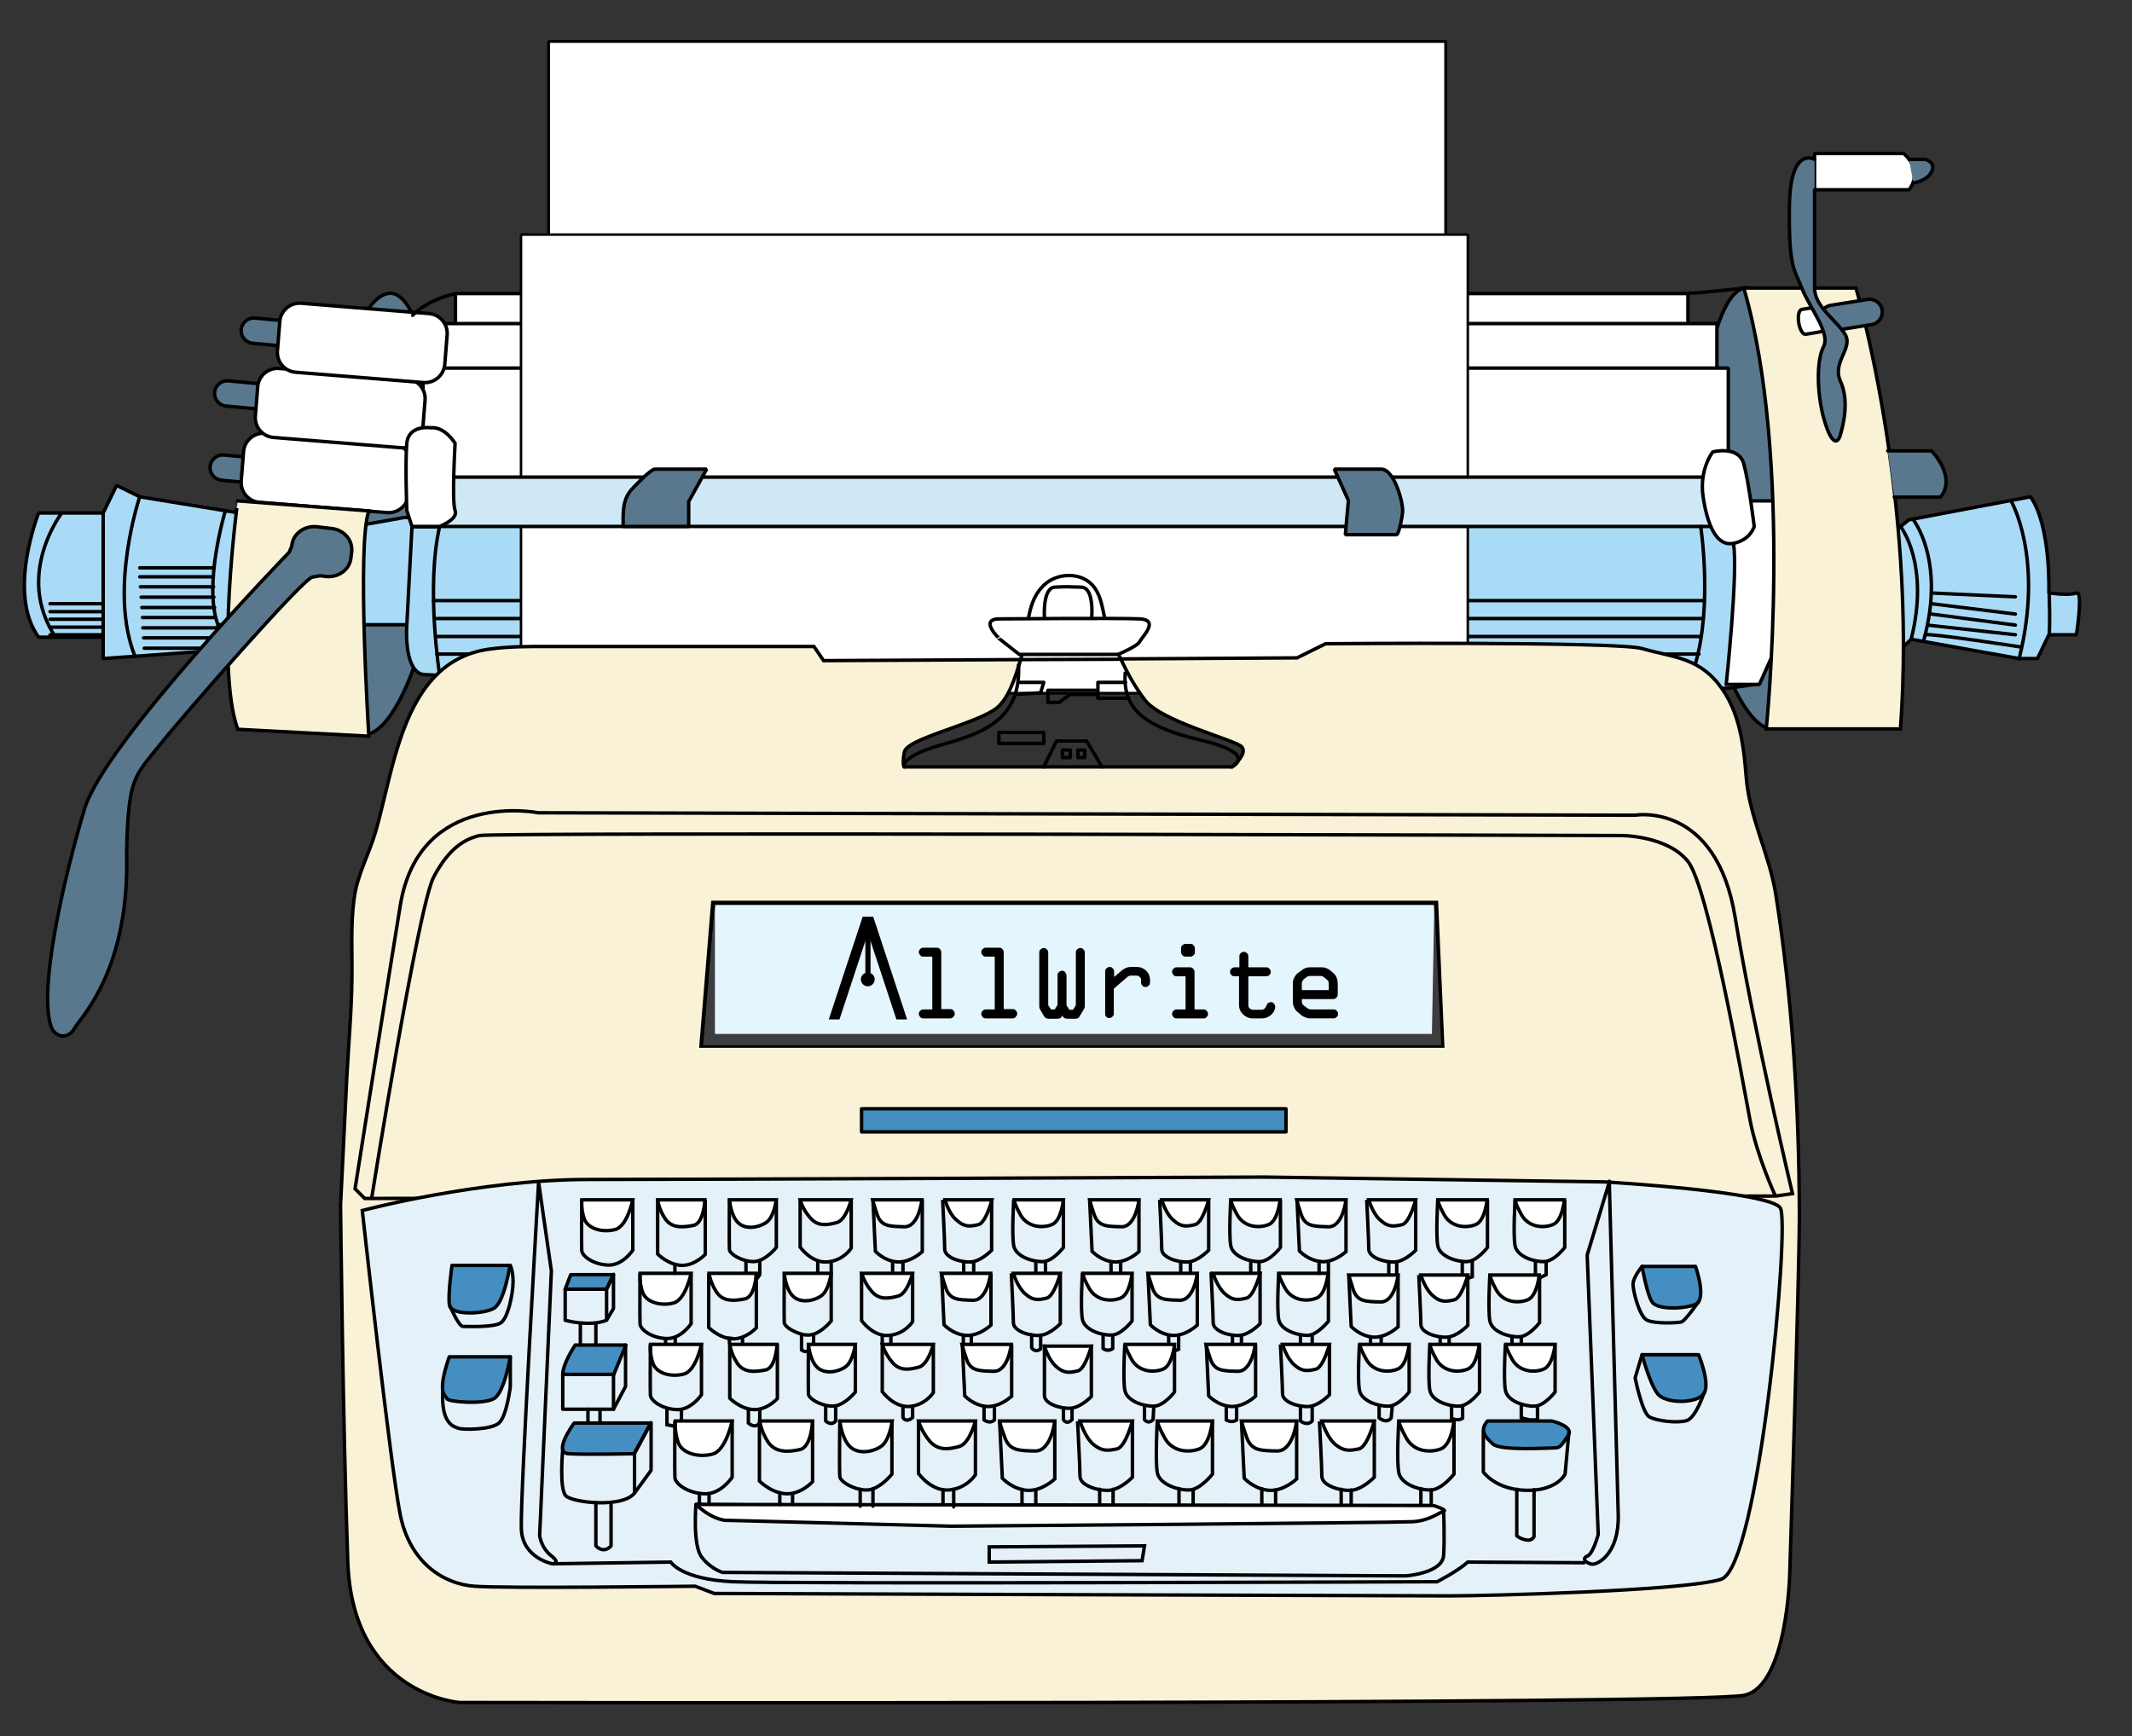 <?xml version="1.0" encoding="utf-8"?>
<!-- Generator: Adobe Illustrator 22.0.1, SVG Export Plug-In . SVG Version: 6.00 Build 0)  -->
<svg version="1.1" xmlns="http://www.w3.org/2000/svg" xmlns:xlink="http://www.w3.org/1999/xlink" x="0px" y="0px"
	 viewBox="0 0 617.9 503.3" style="enable-background:new 0 0 617.9 503.3;" xml:space="preserve">
<rect x="0" y="0" width="617.9" height="503.3" fill="#333333" stroke="none"/>
<style type="text/css">
	.st0{fill:#59788E;stroke:#000000;stroke-miterlimit:10;}
	.st1{fill:#FFFFFF;stroke:#000000;stroke-linecap:round;stroke-linejoin:bevel;stroke-miterlimit:10;}
	.st2{fill:#AADBF6;stroke:#000000;stroke-linecap:round;stroke-linejoin:bevel;stroke-miterlimit:10;}
	.st3{fill:none;stroke:#000000;stroke-linecap:round;stroke-linejoin:bevel;stroke-miterlimit:10;}
	.st4{fill:#FFFFFF;stroke:#000000;stroke-width:0.838;stroke-linecap:round;stroke-linejoin:bevel;stroke-miterlimit:10;}
	.st5{fill:#FFFFFF;stroke:#000000;stroke-width:0.722;stroke-linecap:round;stroke-linejoin:bevel;stroke-miterlimit:10;}
	.st6{fill:#CFE8F6;stroke:#000000;stroke-linecap:round;stroke-linejoin:bevel;stroke-miterlimit:10;}
	.st7{fill:#59788E;stroke:#000000;stroke-linecap:round;stroke-linejoin:bevel;stroke-miterlimit:10;}
	.st8{fill:#F9F2D7;stroke:#000000;stroke-miterlimit:10;}
	.st9{fill:#FFFFFF;stroke:#000000;stroke-miterlimit:10;}
	.st10{fill:none;stroke:#000000;stroke-miterlimit:10;}
	.st11{fill:none;stroke:#000000;stroke-linecap:round;stroke-linejoin:round;stroke-miterlimit:10;}
	.st12{fill:#448EC1;stroke:#000000;stroke-linecap:round;stroke-linejoin:round;stroke-miterlimit:10;}
	.st13{fill:#E4F1F9;stroke:#000000;stroke-miterlimit:10;}
	.st14{fill:#FFFFFF;stroke:#000000;stroke-linecap:round;stroke-linejoin:round;stroke-miterlimit:10;}
	.st15{fill:#E4F5FD;stroke:#000000;stroke-width:1.249;stroke-miterlimit:10;}
	.st16{fill:#3D3D3D;}
</style>
<g id="Layer_5">
	<path class="st0" d="M524.8,144.3c0.7,35.5-2.5,66.9-11.1,67c-8.5,0.2-21-27.6-21.7-63.2c-0.7-35.5,5.7-64.5,14.2-64.7
		C514.8,83.4,524.1,108.8,524.8,144.3z"/>
	<path class="st0" d="M94.6,145.9c-0.7,35.5,2.5,66.9,11.1,67c8.5,0.2,21-27.6,21.7-63.2c0.7-35.5-5.7-64.5-14.2-64.7
		C104.6,85,95.3,110.4,94.6,145.9z"/>
	<rect x="132" y="85.1" class="st1" width="357.2" height="14.3"/>
	<rect x="124.8" y="93.8" class="st1" width="372.8" height="20.2"/>
	<rect x="122.6" y="106.7" class="st1" width="378.3" height="37.3"/>
	<path class="st2" d="M29.9,148.7H11.2c0,0-9.3,23.3,0,36h18.7v6.2l33.3-2.4v-7.4h54.7c0,0-1,12.4,4.2,14.3
		c5.2,1.9,378.8,4.1,378.8,4.1l9-1.3l5.8-12.9l34.9,3.2l3.3-3.2l31.3,5.6h5.3l3.3-6.9h8c0,0,2-13,0-12.1c-2,0.8-8,0-8,0
		s0.7-19.2-5.3-27.9l-35.3,6.7l-3.3,2.7h-34.2l-1.9-4L117.2,150l-15.2,2.7l-32.7-4L40.5,144l-6.7-3.3L29.9,148.7z"/>
	<g>
		<line class="st3" x1="125.6" y1="174.1" x2="493.4" y2="174.1"/>
		<line class="st3" x1="126.6" y1="179.3" x2="493.4" y2="179.3"/>
		<line class="st3" x1="126.6" y1="184.5" x2="492.4" y2="184.5"/>
		<line class="st3" x1="126.6" y1="189.6" x2="492.4" y2="189.6"/>
	</g>
	<path class="st3" d="M17.9,148.7c0,0-13.8,17.9-1.8,36"/>
	<rect x="159" y="12" class="st4" width="260" height="188.9"/>
	<rect x="151" y="68" class="st5" width="274.4" height="132.9"/>
	<line class="st3" x1="29.9" y1="148.7" x2="29.9" y2="184.7"/>
	<path class="st3" d="M40.5,144c0,0-9.1,27-1.4,46.2"/>
	<path class="st3" d="M65.3,148.1c0,0-6.5,21.5-2.1,33.1"/>
	<line class="st3" x1="40.5" y1="164.6" x2="62" y2="164.6"/>
	<line class="st3" x1="40.5" y1="167.2" x2="61.7" y2="167.2"/>
	<line class="st3" x1="40.7" y1="170.1" x2="61.9" y2="170.1"/>
	<line class="st3" x1="40.9" y1="173.1" x2="62" y2="173.1"/>
	<line class="st3" x1="41.1" y1="176.1" x2="62.2" y2="176.1"/>
	<line class="st3" x1="41.3" y1="179" x2="62.4" y2="179"/>
	<line class="st3" x1="41.4" y1="182" x2="62.6" y2="182"/>
	<line class="st3" x1="41.6" y1="184.9" x2="62.8" y2="184.9"/>
	<line class="st3" x1="41.8" y1="187.9" x2="62.9" y2="187.9"/>
	<line class="st3" x1="14.5" y1="175" x2="29.9" y2="175"/>
	<line class="st3" x1="14.5" y1="177.3" x2="29.9" y2="177.3"/>
	<line class="st3" x1="14.5" y1="179.5" x2="29.9" y2="179.5"/>
	<line class="st3" x1="14.5" y1="181.8" x2="29.9" y2="181.8"/>
	<line class="st3" x1="14.5" y1="184" x2="29.9" y2="184"/>
	<path class="st3" d="M550.8,152.6c0,0,8.6,10.8,3.1,32.7"/>
	<path class="st3" d="M554.4,150.5c0,0,9.5,11.7,3.2,34.9"/>
	<path class="st3" d="M582.8,145.1c0,0,9.7,16.5,2.4,45.8"/>
	<path class="st3" d="M593.9,184c0,0,0.3-3.1,0-12.1"/>
	<path class="st3" d="M558,184c1.4-0.5,27.4,3.5,27.4,3.5"/>
	<line class="st3" x1="558.6" y1="181.2" x2="584.1" y2="184"/>
	<line class="st3" x1="559.8" y1="178" x2="584.1" y2="181.2"/>
	<line class="st3" x1="559.8" y1="175" x2="584.1" y2="178"/>
	<line class="st3" x1="559.8" y1="171.9" x2="584.1" y2="173"/>
	<path class="st3" d="M127.4,195.5c0,0-4-25.3,0-42.8h-8l-1.5,28.5"/>
	<polygon class="st6" points="127.4,138.3 127.4,152.6 500.9,152.6 500.3,138.3 	"/>
	<path class="st7" d="M189.8,136c-1.2,0-5.4,4.5-6.3,5.4c-3.2,3.2-2.9,7-2.9,11.2h19v-7.2l5.2-9.4C204.7,136,189.9,136,189.8,136z"
		/>
	<path class="st7" d="M386.7,136l4.1,9.1l-0.9,9.9c0,0,14.7,0,14.8,0c0.8,0,1.8-5.8,1.8-6.5c0.3-2.6-2.4-12.4-6.1-12.5
		C400.3,136,386.7,136,386.7,136z"/>
	<path class="st1" d="M525.9,44.5h25.8c0,0,6,4.5,1.6,10.5h-27.4V44.5z"/>
	<path class="st7" d="M79,136.9c-0.2,2-2,3.5-4,3.3l-10.8-1c-2-0.2-3.5-2-3.3-4l0,0c0.2-2,2-3.5,4-3.3l10.8,1
		C77.7,133.1,79.1,134.9,79,136.9L79,136.9z"/>
	<path class="st7" d="M553.3,46.2h4.7c0,0,3.2,0.8,1.8,3.6c-1.4,2.8-5.3,3.2-5.3,3.2"/>
	<path class="st1" d="M118.4,143.4c-0.3,3.1-3,5.4-6.1,5.2l-37.2-3c-3.1-0.3-5.4-3-5.2-6.1l0.7-8.7c0.3-3.1,3-5.4,6.1-5.2l37.2,3
		c3.1,0.3,5.4,3,5.2,6.1L118.4,143.4z"/>
	<path class="st7" d="M80.3,115.4c-0.2,2-2,3.5-4,3.3l-10.8-1c-2-0.2-3.5-2-3.3-4l0,0c0.2-2,2-3.5,4-3.3l10.8,1
		C79,111.6,80.5,113.4,80.3,115.4L80.3,115.4z"/>
	<path class="st7" d="M88,97.2c-0.2,2-2,3.5-4,3.3l-10.8-1c-2-0.2-3.5-2-3.3-4l0,0c0.2-2,2-3.5,4-3.3l10.8,1
		C86.7,93.4,88.2,95.2,88,97.2L88,97.2z"/>
	<path class="st1" d="M122.5,124.6c-0.3,3.1-3,5.4-6.1,5.2l-37.2-3c-3.1-0.3-5.4-3-5.2-6.1l0.7-8.7c0.3-3.1,3-5.4,6.1-5.2l37.2,3
		c3.1,0.3,5.4,3,5.2,6.1L122.5,124.6z"/>
	<path class="st1" d="M128.9,105.7c-0.3,3.1-3,5.4-6.1,5.2l-37.2-3c-3.1-0.3-5.4-3-5.2-6.1l0.7-8.7c0.3-3.1,3-5.4,6.1-5.2l37.2,3
		c3.1,0.3,5.4,3,5.2,6.1L128.9,105.7z"/>
	<path class="st1" d="M500.3,198.3c0,0,3.5-32.6,2.1-40.7l5-12.4h6.4c0,0,4.6,34.4,1.9,40.3c-2.6,5.8-5.8,12.9-5.8,12.9H500.3"/>
	<path class="st8" d="M525.9,83.5h12c0,0,17.8,60.2,12.9,127.8h-38.9c0,0,8-77.8-6.5-127.8h16.9"/>
	<path class="st8" d="M68.9,211.4l38,2c0,0-3.5-55.8,0-65.3l-38-2.9C68.9,145.1,62.4,193.2,68.9,211.4z"/>
	<path class="st7" d="M547.1,130.7h12.7c0,0,7.4,7.5,2.6,13.4H549"/>
	<path class="st1" d="M124.9,124c0,0-6.5-1-7,4.5c-0.5,5.5,0,19.5,0,19.5l1.5,4.6h8c0,0,5.5-2.1,4.5-4.6c-1-2.5,0-19.5,0-19.5
		S128.9,123.6,124.9,124z"/>
	<path class="st1" d="M496.4,131c0,0-4,5-2.8,13s3.8,14.5,8.8,13.5s6-4.9,6-4.9s-1.5-12.6-3-18.1S496.4,131,496.4,131z"/>
	<path class="st7" d="M96.1,153.2l-4.2-0.5c-3.6-0.4-6.9,1.9-7.3,5.3l-0.1,0.5c-0.2,0.5-0.5,1-0.7,1.6c0,0-53.6,55.2-59.3,74.4
		c-5.8,19.2-14,54.2-9.3,64c1.8,2.5,4.8,2.5,6.5-0.6c1.8-3.1,16-16.9,15-51.1c0.5-21.7,2.3-21.7,9.8-31.1c7.5-9.4,41.3-47.9,44-48.4
		c0.9-0.2,1.7-0.3,2.4-0.4l1.5,0.2c3.6,0.4,6.9-1.9,7.3-5.3l0.2-1.6C102.4,156.7,99.8,153.6,96.1,153.2z"/>
	<path class="st3" d="M492.9,152.6c0,0,3.5,22.8-1.6,40"/>
	<path class="st3" d="M302.7,179c0,0-0.6-8.6,3-8.8c3.6-0.2,3.9-0.1,7.7,0c3.8,0.1,3,8.8,3,8.8"/>
	<path class="st7" d="M545.5,89.9c0.3,2-1.1,3.9-3.1,4.2l-10.7,1.7c-2,0.3-3.9-1.1-4.2-3.1l0,0c-0.3-2,1.1-3.9,3.1-4.2l10.7-1.7
		C543.3,86.5,545.2,87.9,545.5,89.9L545.5,89.9z"/>
	<path class="st9" d="M528.4,92.4c0.3,2-0.1,3.7-0.9,3.8l-4.2,0.7c-0.8,0.1-1.7-1.4-2-3.4l0,0c-0.3-2,0.1-3.7,0.9-3.8l4.2-0.7
		C527.2,88.9,528.1,90.4,528.4,92.4L528.4,92.4z"/>
	<path class="st7" d="M525.9,46.2c0,0-7.1-4.2-7.3,13.8s1.5,18,3.6,23.5s8.4,13,6.3,17s-1.9,13.5,0,20.5s3.9,8.5,4.9,5
		s2.5-10,0-15.5s3.7-9.5,1.4-13.5s-8.9-8-8.9-13.5s0-28.5,0-28.5"/>
	<path class="st3" d="M132,85.1c0,0-7.8,1.5-12.4,6.3"/>
	<path class="st3" d="M505.4,83.5c0,0-12.6,1.5-16.2,1.5"/>
</g>
<g id="Layer_1">
	<path class="st10" d="M467.4,342.7l-6.4,24.4l3.2,81c0,0-1.5,5.7-3.2,6.3c-1.7,0.7-0.3,2,1.3,2.3c1.7,0.3,8-3,7.7-14.3
		C469.7,431.1,467.4,342.7,467.4,342.7"/>
	<line class="st10" x1="163.1" y1="439.3" x2="172.7" y2="439.3"/>
	<line class="st10" x1="177.1" y1="439.3" x2="195.9" y2="439.1"/>
	<line class="st10" x1="162.8" y1="446.4" x2="172.2" y2="446.4"/>
	<line class="st10" x1="177.1" y1="446.4" x2="197.5" y2="446.4"/>
	<line class="st10" x1="421.6" y1="439.1" x2="439" y2="439.1"/>
	<line class="st10" x1="444.6" y1="439.1" x2="462.4" y2="439.1"/>
	<line class="st10" x1="421.4" y1="444.1" x2="438.9" y2="444.1"/>
	<line class="st10" x1="444.6" y1="444.1" x2="462.4" y2="444.1"/>
	<line class="st11" x1="174.9" y1="366.6" x2="174.9" y2="369.1"/>
	<line class="st11" x1="177.1" y1="366.8" x2="177.1" y2="369.1"/>
	<line class="st11" x1="196.3" y1="366.6" x2="196.3" y2="369.1"/>
	<line class="st11" x1="199.2" y1="366.6" x2="199.2" y2="369.1"/>
	<line class="st11" x1="216.9" y1="365.8" x2="216.9" y2="369.1"/>
	<polyline class="st11" points="220.2,365.4 220.2,371.6 219.2,372.7 	"/>
	<path class="st12" d="M221.4,321.4c0.8,0,22.5,0,22.5,0s-1.7,17,0,19.8c1.7,2.7-22.5,0.6-22.5,0.6V321.4z"/>
	<path class="st12" d="M221.4,321.4c0,0,5.5-3.7,8-3.7s20.4,0,20.4,0l-5.9,3.7"/>
	<path class="st12" d="M401.7,321.1c-0.8,0-22.5,0-22.5,0s1.7,17,0,19.8c-1.7,2.7,22.5,0.6,22.5,0.6V321.1z"/>
	<path class="st12" d="M401.7,320.7c0,0-5.5-3.7-8-3.7s-20.4,0-20.4,0l5.9,3.7"/>
	<line class="st12" x1="249.7" y1="317.8" x2="249.7" y2="341.7"/>
	<polyline class="st11" points="249.7,321.4 372.7,321.4 372.7,341.2 	"/>
	<line class="st12" x1="372.7" y1="317" x2="372.7" y2="342.2"/>
	<line class="st12" x1="249.7" y1="328.1" x2="371.7" y2="328.1"/>
	<line class="st12" x1="221.4" y1="328.1" x2="242.2" y2="328.1"/>
	<line class="st12" x1="380.3" y1="328.1" x2="401.1" y2="328.1"/>
	<g>
		<path class="st8" d="M514.6,258.9c-1.8-11.1-7.6-22.1-8.5-33.5c-0.8-10.2-2.1-21-9.5-28.8c-5.9-6.2-13.2-6.4-20.7-8.6
			c-6.9-2.1-91.7-1.4-91.7-1.4l-8.3,4.1l-51.1,0.3c2,4.2,4.3,8.4,7.1,12c4.8,6.2,26.2,11.5,28,13.5s-2.8,5.8-2.8,5.8h-95
			c0,0-0.7-0.5,0-4.3c0.7-3.8,19-7.7,26-12.2c4.2-2.7,6.2-9.7,7.7-14.6h0l-57.1,0.3l-2.8-4.1c0,0-49.7,0-77.9,0
			c-5.2,0-10.5,0-15.7,0.7c-25.4,3.1-27.9,34.1-33.5,53.2c-2,6.7-5.3,12.3-6.2,19.4c-1,7.5-0.5,15.2-0.6,22.7
			c-0.1,9.8-1,19.4-1.5,29.2c-0.6,12.3-1.2,24.6-1.8,36.8c0,0,0.7,64.8,2.1,103.4c1.4,38.6,32.4,40.7,32.4,40.7s360,0.7,372.4-2.1
			c12.4-2.8,13.1-35.2,13.1-35.2s2.8-86.9,2.8-104.1C521.4,321,519.5,289.5,514.6,258.9z"/>
		<path class="st11" d="M324.8,191c-1.2-2.5-2.3-5.1-3.4-7.6c-1.8-4.2-1.5-9.5-4.3-13.2c-3.1-4.2-9.8-4.3-13.7-1.3
			c-0.5,0.4-1,0.8-1.4,1.3c-4.8,5-3.9,13.3-5.8,19.6c-0.1,0.5-0.3,0.9-0.4,1.4l28-0.1L324.8,191z"/>
	</g>
	<path class="st11" d="M262,222.3c0,0-1.3-3,11.2-6.5s22.7-7.6,22-23.1"/>
	<path class="st11" d="M357,222.3c0,0,8.2-3.7-9.2-7.8s-22.3-9.7-21.7-19.4"/>
	<polyline class="st11" points="302.5,222.3 306.2,214.8 314.9,214.8 319.4,222.3 	"/>
	<rect x="289.5" y="212.3" class="st11" width="13" height="3.2"/>
	<polyline class="st11" points="295.2,197.8 302.5,197.8 301.6,200.8 294.2,201.3 	"/>
	<polyline class="st11" points="326.2,197.8 318.2,197.8 318.2,202.4 327.2,202.4 	"/>
	<polyline class="st11" points="317.5,200.1 303.7,200.1 303.7,203.6 307,203.6 310.1,201.3 317.5,201.3 	"/>
	<rect x="307.9" y="217.4" class="st11" width="2.3" height="2.2"/>
	<rect x="312.4" y="217.4" class="st11" width="2" height="2.2"/>
	<rect x="249.7" y="321.4" class="st12" width="123" height="6.7"/>
</g>
<g id="Layer_3">
	<path class="st10" d="M156,235.6c0,0-34.5-6.9-40,26.9c-5.5,33.8-13.1,82.1-13.1,82.1l2.8,2.8l409-0.7l4.8-0.7c0,0-11-46.2-16.6-80
		c-5.5-33.8-29-29.7-29-29.7L156,235.6z"/>
</g>
<g id="Layer_2">
	<path class="st13" d="M105,350.9c0,0,33.8-9,65.5-9s195.9-0.7,195.9-0.7l98.6,1.4c0,0,48.3,2.8,51,7.6
		c2.8,4.8-6.2,104.1-17.2,107.6c-11,3.4-68.3,4.8-78.6,4.8S207,461.9,207,461.9l-5.5-2.1c0,0-55.2,0.7-64.1,0
		c-9-0.7-18.6-6.9-21.4-20.7S105,350.9,105,350.9z"/>
</g>
<g id="Layer_4">
	<path class="st11" d="M209.4,455.8l198,1c0,0,10.7-0.7,11-6s0-12.7,0-12.7l-216.7-2c0,0-1,12,1.7,15.3
		C206,454.8,209.4,455.8,209.4,455.8z"/>
	<path class="st14" d="M201.7,436.1l213.7,0.3c0,0,4.3,1.3,3,1.7c-1.3,0.3-4,2.7-9,3c-5,0.3-133.7,1.3-133.7,1.3l-65-1.7
		C210.7,440.8,206.7,440.8,201.7,436.1z"/>
	<polygon class="st10" points="286.7,448.4 286.7,452.8 331,452.4 331.7,448.1 	"/>
	<path class="st12" d="M166.4,412.5c0,0-6.4,8.6-1.6,8.9s19,0,19,0l4.8-8.9H166.4z"/>
	<path class="st11" d="M163.1,420.1c0,0-1.1,11.5,0.9,13.5s16.5,3.6,19.9-0.8v-11.5l4.8-8.9v13.8l-4.8,6.6"/>
	<path class="st12" d="M166.7,389.9c0,0-3.6,5.3-3.6,8.5h14.8l3.5-8.5H166.7z"/>
	<polyline class="st11" points="177.8,398.4 177.8,408.5 163.1,408.5 163.1,398.4 	"/>
	<polyline class="st11" points="181.3,389.9 181.3,401.9 177.8,408.5 	"/>
	<polygon class="st12" points="165.4,369.5 163.8,373.7 175.8,373.7 177.8,369.5 	"/>
	<path class="st11" d="M163.8,373.7v9c0,0,7,2,12,0v-9l2-4.3v9.9l-2,3.4"/>
	<line class="st11" x1="168.2" y1="383.6" x2="168.2" y2="389.9"/>
	<line class="st11" x1="172.7" y1="383.6" x2="172.7" y2="389.9"/>
	<line class="st11" x1="170.4" y1="408.5" x2="170.4" y2="411.9"/>
	<line class="st11" x1="173.9" y1="408.5" x2="173.9" y2="411.9"/>
	<path class="st11" d="M172.7,435.6v12.5c0,0,2.1,2.5,4.4,0v-12.5"/>
	<path class="st9" d="M195.7,411.9h16.5c0,0-1.8,8.6-5.7,9.6c-3.8,1-8.8,0-10-3.5C195.4,414.4,195.7,411.9,195.7,411.9z"/>
	<path class="st10" d="M212.2,411.9v16.3c0,0-3.4,5.2-8.3,4.8c-4.9-0.3-8.2-3-8.3-4.7c-0.1-1.7,0-16.4,0-16.4"/>
	<path class="st9" d="M220.2,411.9h15.3c0,0-0.3,7.6-3.7,8.3c-3.3,0.7-7,1-9.2-2.2C220.5,414.8,220.2,411.9,220.2,411.9z"/>
	<path class="st10" d="M235.5,411.9v17.6c0,0-3.3,3.7-7.7,3.5c-4.3-0.2-7.7-3.7-7.7-3.7v-17.4"/>
	<path class="st9" d="M243.4,411.9h15.2c0,0-0.8,5.8-3.3,7.4c-2.5,1.7-6.7,2.3-9,0C243.9,416.9,243.4,411.9,243.4,411.9z"/>
	<path class="st10" d="M258.5,411.9v15.4c0,0-3,3.8-6.3,4.5c-3.3,0.7-8.7-2-8.8-3.8c-0.2-1.8,0-16.1,0-16.1"/>
	<path class="st9" d="M266.2,411.9h16.5c0,0-1.7,6.6-4.7,7.4c-3,0.8-6,1.3-8.5-1.5C267,414.9,266.2,411.9,266.2,411.9z"/>
	<path class="st10" d="M282.7,411.9v15.6c0,0-2.5,4-7.7,4.4c-5.2,0.4-8.8-4.8-8.8-4.8v-15.3"/>
	<path class="st9" d="M289.7,411.9h16c0,0-1,8.8-5.7,8.7c-4.7-0.1-7.3-0.1-8.7-3.7S289.7,411.9,289.7,411.9z"/>
	<path class="st10" d="M305.7,411.9v16.8c0,0-3.7,3.6-8,3.3s-7.2-3.5-7.2-3.5l-0.8-16.6"/>
	<path class="st9" d="M313,411.9h15.2c0,0-2,7.6-4.5,8.1c-2.5,0.5-4.3,0.8-6.8-1.3S313,411.9,313,411.9z"/>
	<path class="st10" d="M328.2,411.9v16.3c0,0-3.3,3.5-6.7,3.8c-3.3,0.2-8.5-1.4-8.5-4.1c0-2.7-0.7-15.9-0.7-15.9"/>
	<path class="st9" d="M335.4,411.9h16c0,0-0.7,6.9-3.8,8.1c-3.2,1.2-7.8,0.8-10-3.1C335.4,412.9,335.4,411.9,335.4,411.9z"/>
	<path class="st10" d="M351.4,411.9v15.4c0,0-3.5,4.5-6.7,4.6c-3.2,0.1-8.7-1.6-9.3-5.1s0-14.9,0-14.9"/>
	<path class="st9" d="M359.8,411.9h16c0,0-1,8.8-5.7,8.7c-4.7-0.1-7.3-0.1-8.7-3.7C360.1,413.3,359.8,411.9,359.8,411.9z"/>
	<path class="st10" d="M375.8,411.9v16.8c0,0-3.7,3.6-8,3.3c-4.3-0.3-7.2-3.5-7.2-3.5l-0.8-16.6"/>
	<path class="st9" d="M383.1,411.9h15.2c0,0-2,7.6-4.5,8.1c-2.5,0.5-4.3,0.8-6.8-1.3S383.1,411.9,383.1,411.9z"/>
	<path class="st10" d="M398.3,411.9v16.3c0,0-3.3,3.5-6.7,3.8c-3.3,0.2-8.5-1.4-8.5-4.1c0-2.7-0.7-15.9-0.7-15.9"/>
	<path class="st9" d="M405.4,411.9h16c0,0-0.7,6.9-3.8,8.1c-3.2,1.2-7.8,0.8-10-3.1C405.4,412.9,405.4,411.9,405.4,411.9z"/>
	<path class="st10" d="M421.4,411.9v15.4c0,0-3.5,4.5-6.7,4.6c-3.2,0.1-8.7-1.6-9.3-5.1c-0.7-3.5,0-14.9,0-14.9"/>
	<path class="st9" d="M188.5,389.7h14.8c0,0-1.6,7.7-5.1,8.6s-7.9,0-9-3.2C188.2,392,188.5,389.7,188.5,389.7z"/>
	<path class="st10" d="M203.3,389.7v14.6c0,0-3,4.6-7.4,4.3c-4.4-0.3-7.3-2.7-7.4-4.2c-0.1-1.5,0-14.7,0-14.7"/>
	<path class="st9" d="M211.5,389.7h13.7c0,0-0.3,6.8-3.3,7.4c-3,0.6-6.3,0.9-8.2-1.9C211.8,392.3,211.5,389.7,211.5,389.7z"/>
	<path class="st9" d="M234.3,389.7h13.6c0,0-0.7,5.2-3,6.6c-2.2,1.5-6,2.1-8.1,0C234.7,394.3,234.3,389.7,234.3,389.7z"/>
	<path class="st10" d="M247.9,389.7v13.8c0,0-2.7,3.4-5.7,4c-3,0.6-7.8-1.8-7.9-3.4c-0.1-1.6,0-14.4,0-14.4"/>
	<path class="st9" d="M255.7,389.7h14.8c0,0-1.5,5.9-4.2,6.6c-2.7,0.7-5.4,1.2-7.6-1.3C256.5,392.5,255.7,389.7,255.7,389.7z"/>
	<path class="st9" d="M278.8,389.7h14.3c0,0-0.9,7.9-5.1,7.8c-4.2-0.1-6.6-0.1-7.8-3.3C279.1,391,278.8,389.7,278.8,389.7z"/>
	<path class="st10" d="M293.2,389.7v15c0,0-3.3,3.2-7.2,3c-3.9-0.3-6.4-3.1-6.4-3.1l-0.7-14.9"/>
	<path class="st9" d="M302.7,390.2h13.6c0,0-1.8,6.8-4,7.2c-2.2,0.5-3.9,0.8-6.1-1.2C303.9,394.3,302.7,390.2,302.7,390.2z"/>
	<path class="st11" d="M316.3,390.2v14.6c0,0-3,3.2-6,3.4c-3,0.2-7.6-1.3-7.6-3.7c0-2.4,0-14.3,0-14.3"/>
	<path class="st9" d="M326.1,389.7h14.3c0,0-0.6,6.2-3.4,7.2c-2.8,1.1-7,0.7-9-2.8C326.1,390.7,326.1,389.7,326.1,389.7z"/>
	<path class="st10" d="M340.4,389.7v13.8c0,0-3.1,4.1-6,4.1c-2.8,0.1-7.8-1.4-8.4-4.6c-0.6-3.1,0-13.4,0-13.4"/>
	<path class="st9" d="M349.5,389.7h14.3c0,0-0.9,7.9-5.1,7.8c-4.2-0.1-6.6-0.1-7.8-3.3C349.8,391,349.5,389.7,349.5,389.7z"/>
	<path class="st10" d="M363.9,389.7v15c0,0-3.3,3.2-7.2,3c-3.9-0.3-6.4-3.1-6.4-3.1l-0.7-14.9"/>
	<path class="st9" d="M371.7,389.7h13.6c0,0-1.8,6.8-4,7.2c-2.2,0.5-3.9,0.8-6.1-1.2C372.9,393.8,371.7,389.7,371.7,389.7z"/>
	<path class="st10" d="M385.3,389.7v14.6c0,0-3,3.2-6,3.4c-3,0.2-7.6-1.3-7.6-3.7c0-2.4-0.6-14.3-0.6-14.3"/>
	<path class="st9" d="M394.1,389.7h14.3c0,0-0.6,6.2-3.4,7.2c-2.8,1.1-7,0.7-9-2.8C394.1,390.7,394.1,389.7,394.1,389.7z"/>
	<path class="st10" d="M408.4,389.7v13.8c0,0-3.1,4.1-6,4.1c-2.8,0.1-7.8-1.4-8.4-4.6c-0.6-3.1,0-13.4,0-13.4"/>
	<path class="st9" d="M414.4,389.7h14.3c0,0-0.6,6.2-3.4,7.2c-2.8,1.1-7,0.7-9-2.8C414.4,390.7,414.4,389.7,414.4,389.7z"/>
	<path class="st10" d="M428.8,389.7v13.8c0,0-3.1,4.1-6,4.1c-2.8,0.1-7.8-1.4-8.4-4.6c-0.6-3.1,0-13.4,0-13.4"/>
	<path class="st9" d="M436.4,389.7h14.3c0,0-0.6,6.2-3.4,7.2c-2.8,1.1-7,0.7-9-2.8C436.4,390.7,436.4,389.7,436.4,389.7z"/>
	<path class="st10" d="M450.7,389.7v13.8c0,0-3.1,4.1-6,4.1c-2.8,0.1-7.8-1.4-8.4-4.6c-0.6-3.1,0-13.4,0-13.4"/>
	<path class="st9" d="M185.5,369.1h14.8c0,0-1.6,7.7-5.1,8.6c-3.4,0.9-7.9,0-9-3.2C185.2,371.4,185.5,369.1,185.5,369.1z"/>
	<path class="st10" d="M200.3,369.1v14.6c0,0-3,4.6-7.4,4.3c-4.4-0.3-7.3-2.7-7.4-4.2c-0.1-1.5,0-14.7,0-14.7"/>
	<path class="st9" d="M205.5,369.1h13.7c0,0-0.3,6.8-3.3,7.4c-3,0.6-6.3,0.9-8.2-1.9C205.8,371.7,205.5,369.1,205.5,369.1z"/>
	<path class="st10" d="M219.2,369.1v15.8c0,0-3,3.3-6.9,3.2c-3.9-0.2-6.9-3.3-6.9-3.3v-15.6"/>
	<path class="st9" d="M227.3,369.1h13.6c0,0-0.7,5.2-3,6.6c-2.2,1.5-6,2.1-8.1,0C227.7,373.7,227.3,369.1,227.3,369.1z"/>
	<path class="st9" d="M249.7,369.1h14.8c0,0-1.5,5.9-4.2,6.6c-2.7,0.7-5.4,1.2-7.6-1.3C250.5,371.9,249.7,369.1,249.7,369.1z"/>
	<path class="st10" d="M264.5,369.1v14c0,0-2.2,3.6-6.9,4c-4.6,0.4-7.9-4.3-7.9-4.3v-13.7"/>
	<path class="st9" d="M272.8,369.1h14.3c0,0-0.9,7.9-5.1,7.8c-4.2-0.1-6.6-0.1-7.8-3.3C273.1,370.4,272.8,369.1,272.8,369.1z"/>
	<path class="st10" d="M287.2,369.1v15c0,0-3.3,3.2-7.2,3c-3.9-0.3-6.4-3.1-6.4-3.1l-0.7-14.9"/>
	<path class="st9" d="M293.7,369.1h13.6c0,0-1.8,6.8-4,7.2c-2.2,0.5-3.9,0.8-6.1-1.2C294.9,373.2,293.7,369.1,293.7,369.1z"/>
	<path class="st10" d="M307.3,369.1v14.6c0,0-3,3.2-6,3.4c-3,0.2-7.6-1.3-7.6-3.7c0-2.4-0.6-14.3-0.6-14.3"/>
	<path class="st9" d="M313.8,369.1h14.3c0,0-0.6,6.2-3.4,7.2c-2.8,1.1-7,0.7-9-2.8C313.8,370.1,313.8,369.1,313.8,369.1z"/>
	<path class="st10" d="M328.1,369.1v13.8c0,0-3.1,4.1-6,4.1c-2.8,0.1-7.8-1.4-8.4-4.6c-0.6-3.1,0-13.4,0-13.4"/>
	<path class="st9" d="M332.7,369.1H347c0,0-0.9,7.9-5.1,7.8c-4.2-0.1-6.6-0.1-7.8-3.3C333,370.4,332.7,369.1,332.7,369.1z"/>
	<path class="st10" d="M347,369.1v15c0,0-3.3,3.2-7.2,3c-3.9-0.3-6.4-3.1-6.4-3.1l-0.7-14.9"/>
	<path class="st9" d="M351.6,369.1h13.6c0,0-1.8,6.8-4,7.2c-2.2,0.5-3.9,0.8-6.1-1.2C352.8,373.2,351.6,369.1,351.6,369.1z"/>
	<path class="st11" d="M365.2,369.1v14.6c0,0-3,3.2-6,3.4c-3,0.2-7.6-1.3-7.6-3.7c0-2.4-0.6-14.3-0.6-14.3"/>
	<path class="st9" d="M370.6,369.1h14.3c0,0-0.6,6.2-3.4,7.2c-2.8,1.1-7,0.7-9-2.8C370.6,370.1,370.6,369.1,370.6,369.1z"/>
	<path class="st10" d="M370.6,369.1c0,0-0.6,10.2,0,13.4c0.5,2.5,3.6,3.9,6.3,4.4c0.7,0.1,1.5,0.2,2.1,0.2c2.8-0.1,6-4.1,6-4.1
		v-13.8v-3.4"/>
	<path class="st9" d="M390.9,369.6h14.3c0,0-0.9,7.9-5.1,7.8c-4.2-0.1-6.6-0.1-7.8-3.3C391.2,370.8,390.9,369.6,390.9,369.6z"/>
	<path class="st10" d="M405.2,369.6v15c0,0-3.3,3.2-7.2,3c-3.9-0.3-6.4-3.1-6.4-3.1l-0.7-14.9"/>
	<path class="st9" d="M411.8,369.6h13.6c0,0-1.8,6.8-4,7.2c-2.2,0.5-3.9,0.8-6.1-1.2C413,373.7,411.8,369.6,411.8,369.6z"/>
	<path class="st10" d="M425.4,369.6v14.6c0,0-3,3.2-6,3.4c-3,0.2-7.6-1.3-7.6-3.7c0-2.4-0.6-14.3-0.6-14.3"/>
	<path class="st9" d="M431.8,369.6h14.3c0,0-0.6,6.2-3.4,7.2c-2.8,1.1-7,0.7-9-2.8C431.8,370.5,431.8,369.6,431.8,369.6z"/>
	<path class="st10" d="M446.2,369.6v13.8c0,0-3.1,4.1-6,4.1c-2.8,0.1-7.8-1.4-8.4-4.6c-0.6-3.1,0-13.4,0-13.4"/>
	<path class="st9" d="M168.6,347.8h14.8c0,0-1.6,7.7-5.1,8.6c-3.4,0.9-7.9,0-9-3.2C168.3,350.2,168.6,347.8,168.6,347.8z"/>
	<path class="st10" d="M183.4,347.8v14.6c0,0-3,4.6-7.4,4.3c-4.4-0.3-7.3-2.7-7.4-4.2c-0.1-1.5,0-14.7,0-14.7"/>
	<path class="st9" d="M190.6,347.8h13.7c0,0-0.3,6.8-3.3,7.4c-3,0.6-6.3,0.9-8.2-1.9C190.9,350.5,190.6,347.8,190.6,347.8z"/>
	<path class="st10" d="M204.4,347.8v15.8c0,0-3,3.3-6.9,3.2c-3.9-0.2-6.9-3.3-6.9-3.3v-15.6"/>
	<path class="st9" d="M211.4,347.8H225c0,0-0.7,5.2-3,6.6c-2.2,1.5-6,2.1-8.1,0C211.8,352.4,211.4,347.8,211.4,347.8z"/>
	<path class="st10" d="M225,347.8v13.8c0,0-2.7,3.4-5.7,4c-3,0.6-7.8-1.8-7.9-3.4c-0.1-1.6,0-14.4,0-14.4"/>
	<path class="st9" d="M231.9,347.8h14.8c0,0-1.5,5.9-4.2,6.6c-2.7,0.7-5.4,1.2-7.6-1.3C232.6,350.6,231.9,347.8,231.9,347.8z"/>
	<path class="st10" d="M246.7,347.8v14c0,0-2.2,3.6-6.9,4c-4.6,0.4-7.9-4.3-7.9-4.3v-13.7"/>
	<path class="st9" d="M252.9,347.8h14.3c0,0-0.9,7.9-5.1,7.8c-4.2-0.1-6.6-0.1-7.8-3.3C253.2,349.1,252.9,347.8,252.9,347.8z"/>
	<path class="st10" d="M267.3,347.8v15c0,0-3.3,3.2-7.2,3c-3.9-0.3-6.4-3.1-6.4-3.1l-0.7-14.9"/>
	<path class="st9" d="M273.9,347.8h13.6c0,0-1.8,6.8-4,7.2c-2.2,0.5-3.9,0.8-6.1-1.2C275,352,273.9,347.8,273.9,347.8z"/>
	<path class="st10" d="M287.4,347.8v14.6c0,0-3,3.2-6,3.4c-3,0.2-7.6-1.3-7.6-3.7c0-2.4-0.6-14.3-0.6-14.3"/>
	<path class="st9" d="M293.9,347.8h14.3c0,0-0.6,6.2-3.4,7.2c-2.8,1.1-7,0.7-9-2.8C293.9,348.8,293.9,347.8,293.9,347.8z"/>
	<path class="st10" d="M308.2,347.8v13.8c0,0-3.1,4.1-6,4.1c-2.8,0.1-7.8-1.4-8.4-4.6c-0.6-3.1,0-13.4,0-13.4"/>
	<path class="st9" d="M315.8,347.8h14.3c0,0-0.9,7.9-5.1,7.8c-4.2-0.1-6.6-0.1-7.8-3.3C316.1,349.1,315.8,347.8,315.8,347.8z"/>
	<path class="st10" d="M330.1,347.8v15c0,0-3.3,3.2-7.2,3c-3.9-0.3-6.4-3.1-6.4-3.1l-0.7-14.9"/>
	<path class="st9" d="M336.7,347.8h13.6c0,0-1.8,6.8-4,7.2c-2.2,0.5-3.9,0.8-6.1-1.2C337.9,352,336.7,347.8,336.7,347.8z"/>
	<path class="st10" d="M350.3,347.8v14.6c0,0-3,3.2-6,3.4c-3,0.2-7.6-1.3-7.6-3.7c0-2.4-0.6-14.3-0.6-14.3"/>
	<path class="st9" d="M356.7,347.8h14.3c0,0-0.6,6.2-3.4,7.2c-2.8,1.1-7,0.7-9-2.8C356.7,348.8,356.7,347.8,356.7,347.8z"/>
	<path class="st10" d="M371.1,347.8v13.8c0,0-3.1,4.1-6,4.1c-2.8,0.1-7.8-1.4-8.4-4.6c-0.6-3.1,0-13.4,0-13.4"/>
	<path class="st9" d="M375.8,347.8h14.3c0,0-0.9,7.9-5.1,7.8c-4.2-0.1-6.6-0.1-7.8-3.3C376.1,349.1,375.8,347.8,375.8,347.8z"/>
	<path class="st10" d="M390.1,347.8v15c0,0-2.3,2.2-5.3,2.8c-0.6,0.1-1.2,0.2-1.8,0.1c-3.9-0.3-6.4-3.1-6.4-3.1l-0.7-14.9"/>
	<path class="st9" d="M396.7,347.8h13.6c0,0-1.8,6.8-4,7.2c-2.2,0.5-3.9,0.8-6.1-1.2C397.9,352,396.7,347.8,396.7,347.8z"/>
	<path class="st10" d="M410.3,347.8v14.6c0,0-3,3.2-6,3.4c-3,0.2-7.6-1.3-7.6-3.7c0-2.4-0.6-14.3-0.6-14.3"/>
	<path class="st9" d="M416.7,347.8h14.3c0,0-0.6,6.2-3.4,7.2c-2.8,1.1-7,0.7-9-2.8C416.7,348.8,416.7,347.8,416.7,347.8z"/>
	<path class="st10" d="M431.1,347.8v13.8c0,0-3.1,4.1-6,4.1c-2.8,0.1-7.8-1.4-8.4-4.6c-0.6-3.1,0-13.4,0-13.4"/>
	<path class="st9" d="M439.1,347.8h14.3c0,0-0.6,6.2-3.4,7.2c-2.8,1.1-7,0.7-9-2.8C439.1,348.8,439.1,347.8,439.1,347.8z"/>
	<path class="st10" d="M453.5,347.8v13.8c0,0-3.1,4.1-6,4.1c-2.8,0.1-7.8-1.4-8.4-4.6c-0.6-3.1,0-13.4,0-13.4"/>
	<path class="st12" d="M131,366.8h16.8c0,0-1.6,10.6-4.6,12.4s-12.2,2.1-12.9-0.7C129.7,375.8,131,366.8,131,366.8z"/>
	<path class="st11" d="M147.9,366.8c0,0,0.8,1.5,0.8,4.8s-1.5,10.9-3.8,12c-2.3,1.2-9.4,0.9-10.7,0.9c-1.3,0-3.8-6-3.8-6"/>
	<path class="st12" d="M130.2,393.3h17.7c0,0-1.7,10.3-4.7,12.1c-3,1.8-13.5,1-13.7,0C129.4,404.4,126.3,404.7,130.2,393.3z"/>
	<path class="st11" d="M147.9,393.3v8.6c0,0-1,8.6-3.3,10.6c-2.3,2-10.5,2-11.8,1.5c-1.3-0.5-4.9-1.2-4.5-10.5"/>
	<path class="st12" d="M431.1,411.9h18.6c0,0,6.6,1.5,4.8,4.2c-1.9,2.8-2.3,3.6-3.8,3.6s-15.9,0.9-18-1.1S428.6,414.9,431.1,411.9z"
		/>
	<path class="st11" d="M429.9,414.9v11.8c0,0,3.5,5.1,12.4,5.3c9,0.2,11.3-4.7,11.3-4.7l1.1-12.1"/>
	<path class="st11" d="M439.6,431.7v13.5c0,0,1,0.9,2.8,1.2c1.7,0.3,2.2-1,2.2-1v-13.6"/>
	<line class="st11" x1="411.8" y1="431.5" x2="411.8" y2="436.1"/>
	<line class="st11" x1="414.8" y1="431.9" x2="414.8" y2="435.6"/>
	<line class="st11" x1="388.7" y1="431.7" x2="388.7" y2="436.1"/>
	<line class="st11" x1="391.6" y1="431.9" x2="391.6" y2="436.1"/>
	<line class="st11" x1="365.7" y1="431.5" x2="365.7" y2="436.1"/>
	<line class="st11" x1="369.7" y1="431.9" x2="369.7" y2="436.1"/>
	<line class="st11" x1="341.7" y1="431.5" x2="341.7" y2="435.6"/>
	<line class="st11" x1="345.8" y1="431.9" x2="345.8" y2="436.1"/>
	<line class="st11" x1="318.7" y1="431.7" x2="318.7" y2="435.6"/>
	<line class="st11" x1="322.6" y1="431.7" x2="322.6" y2="436.1"/>
	<line class="st11" x1="296.2" y1="431.7" x2="296.2" y2="436.3"/>
	<line class="st11" x1="300.2" y1="431.9" x2="300.2" y2="435.6"/>
	<line class="st11" x1="273.3" y1="431.9" x2="273.3" y2="436.1"/>
	<line class="st11" x1="276.4" y1="431.7" x2="276.4" y2="436.8"/>
	<line class="st11" x1="249.3" y1="431.7" x2="249.3" y2="436.6"/>
	<line class="st11" x1="253" y1="431.5" x2="253" y2="436.6"/>
	<line class="st11" x1="226" y1="432.7" x2="226" y2="436.1"/>
	<line class="st11" x1="229.7" y1="433" x2="229.7" y2="436.1"/>
	<line class="st11" x1="202.7" y1="433" x2="202.7" y2="435.6"/>
	<line class="st11" x1="205.5" y1="433" x2="205.5" y2="435.6"/>
	<path class="st12" d="M475.9,367.1h15.5c0,0,3.4,9.5,0,11c-3.4,1.4-11.1,1.6-12.6-0.7S475.9,367.1,475.9,367.1z"/>
	<path class="st11" d="M475.9,367.1c0,0-2.5,3-2.6,5s1.8,9.3,3.9,10.5s9,0.9,10.1,0.6s5-5.9,5-5.9"/>
	<path class="st12" d="M475.9,392.7h16.4c0,0,3.5,8.4,1.5,11.3s-11.1,3-13.4,0S475.9,392.7,475.9,392.7z"/>
	<path class="st11" d="M475.9,392.7l-2,6.7c0,0,2,10.1,4.1,11.3s8.1,1.9,10.8,1.1s5-7.9,5-7.9"/>
	<path class="st10" d="M160.1,453.3l34.3-0.5c0,0,3,5,18,5.7c15,0.7,204.1,0,204.1,0s5.9-3,8.9-5.7l34,0.2"/>
	<polygon class="st15" points="418,303.1 203.3,303.1 206.7,261.7 416.2,261.7 	"/>
	<path class="st10" d="M107.7,347.4c0,0,13.5-84.7,18-93.2s9.1-11,13.3-12c4.2-1,331,0,331,0s13.2,0,19.2,7.5s16,64.5,18,75
		s7.4,22.1,7.4,22.1"/>
	<line class="st10" x1="192.9" y1="388" x2="192.9" y2="389.7"/>
	<line class="st10" x1="195.7" y1="387.6" x2="195.7" y2="389.7"/>
	<path class="st10" d="M212.4,388l-1.1-0.1l0.2,1.8v15.6c0,0,3,3.1,6.9,3.3c3.9,0.2,6.9-3.2,6.9-3.2v-15.8"/>
	<line class="st10" x1="215.2" y1="387.6" x2="215.2" y2="389.7"/>
	<line class="st10" x1="237" y1="365.4" x2="237" y2="369.1"/>
	<path class="st10" d="M240.9,365.8v3.3v13.8c0,0-2.7,3.4-5.7,4c-1,0.2-2.2,0.1-3.3-0.3c-2.3-0.7-4.5-2.1-4.6-3.2
		c-0.1-1.6,0-14.4,0-14.4"/>
	<line class="st10" x1="258.7" y1="365.6" x2="258.7" y2="368.7"/>
	<line class="st10" x1="261.7" y1="365.8" x2="261.7" y2="368.7"/>
	<line class="st10" x1="279.3" y1="365.7" x2="279.3" y2="369.1"/>
	<line class="st10" x1="282.2" y1="365.7" x2="282.2" y2="368.7"/>
	<line class="st10" x1="300.2" y1="365.7" x2="300.2" y2="369.1"/>
	<line class="st10" x1="303" y1="365.7" x2="303" y2="369.1"/>
	<line class="st10" x1="322" y1="365.7" x2="322" y2="369.1"/>
	<line class="st10" x1="324.8" y1="365.7" x2="324.8" y2="369.1"/>
	<line class="st10" x1="342.2" y1="365.7" x2="342.2" y2="369.1"/>
	<line class="st10" x1="345" y1="365.7" x2="345" y2="369.1"/>
	<line class="st10" x1="362.5" y1="365.5" x2="362.5" y2="369.1"/>
	<line class="st10" x1="364.9" y1="365.8" x2="364.9" y2="369.1"/>
	<line class="st11" x1="382.3" y1="365.7" x2="382.3" y2="369.1"/>
	<line class="st10" x1="402.5" y1="365.7" x2="402.5" y2="369.6"/>
	<line class="st10" x1="404.8" y1="365.7" x2="404.8" y2="369.6"/>
	<line class="st10" x1="423.8" y1="365.7" x2="423.8" y2="369.6"/>
	<path class="st10" d="M426.7,365.4v4.7c0,0-1.4,0.5-1.4,0.4"/>
	<line class="st10" x1="445" y1="365.5" x2="445" y2="369.6"/>
	<path class="st10" d="M448.1,365.8v3.7c0,0-1.5,0.7-1.8,0.9"/>
	<line class="st10" x1="438.2" y1="387.3" x2="438.2" y2="389.6"/>
	<line class="st10" x1="440.9" y1="387.5" x2="440.9" y2="389.7"/>
	<line class="st10" x1="417.4" y1="387.4" x2="417.4" y2="389.6"/>
	<line class="st10" x1="420" y1="387.4" x2="420" y2="389.6"/>
	<line class="st10" x1="397.2" y1="387.6" x2="397.2" y2="389.7"/>
	<line class="st10" x1="400.3" y1="387.4" x2="400.3" y2="389.6"/>
	<line class="st10" x1="376.9" y1="389.6" x2="376.9" y2="386.9"/>
	<line class="st10" x1="380.3" y1="386.9" x2="380.3" y2="389.6"/>
	<line class="st10" x1="357.2" y1="387" x2="357.2" y2="389.6"/>
	<line class="st10" x1="359.8" y1="387" x2="359.8" y2="389.7"/>
	<line class="st10" x1="338.7" y1="386.9" x2="338.7" y2="389.7"/>
	<path class="st10" d="M341.6,387v4.1c0,0-0.8,0.4-0.9,0.4"/>
	<path class="st10" d="M319.7,386.8v4.1c0,0,1.3,1.1,2.8,0V387"/>
	<path class="st11" d="M299,386.9v3.8c0,0,1,1.6,2.6,0.3V387"/>
	<line class="st11" x1="279.2" y1="387.1" x2="279.2" y2="389.7"/>
	<line class="st11" x1="281.5" y1="387" x2="281.5" y2="389.7"/>
	<path class="st10" d="M255.7,386.9v2.8v13.7c0,0,3.3,4.6,7.9,4.3c4.6-0.4,6.9-4,6.9-4v-14"/>
	<line class="st10" x1="258.2" y1="387" x2="258.2" y2="389.7"/>
	<path class="st10" d="M232.3,386.8v4.5c0,0,1.3,1,1.8,0.1"/>
	<line class="st10" x1="235.8" y1="386.8" x2="235.8" y2="389.7"/>
	<path class="st10" d="M193.3,408.2v4.8c0,0,2.3,0.4,2.3,0.5"/>
	<line class="st10" x1="197.5" y1="408.6" x2="197.5" y2="411.9"/>
	<path class="st10" d="M216.9,408.2v4.3c0,0,1.8,1.8,3.3,0v-4"/>
	<path class="st10" d="M239.3,407.4v4.5c0,0,1.6,1.6,2.9,0l0-4.3"/>
	<path class="st10" d="M261.7,407.7v3.2c0,0,0.8,1.7,2.8,0v-3.2"/>
	<path class="st10" d="M285.2,407.6v4c0,0,1.7,1.3,3,0v-4.1"/>
	<path class="st10" d="M308.2,408v3.5c0,0,0.9,1.7,2.5,0v-3.4"/>
	<path class="st10" d="M331.7,407.3v4.2c0,0,1,1.5,2.5,0l0.2-3.9"/>
	<path class="st10" d="M355.4,407.5v4.1c0,0,1.6,1,3,0v-3.9"/>
	<path class="st10" d="M376.9,407.5v4.4c0,0,1.9,1.6,3.4,0v-4.2"/>
	<path class="st10" d="M399.7,407.3v3.7c0,0,2.1,1.9,3.5,0l0.3-3.3"/>
	<path class="st10" d="M420.7,407.5v3.6c0,0,1.8,1,3.2,0v-3.4"/>
	<polyline class="st10" points="440.9,407 440.9,411 443.4,411.6 445.6,411.6 445.6,407.7 	"/>
	<path class="st11" d="M466.4,342.7l-6.4,21.1l3.2,81c0,0-1.5,5.7-3.2,6.3c-1.7,0.7-0.3,2,1.3,2.3c1.7,0.3,8-3,7.7-14.3
		c-0.3-11.3-2.6-96.7-2.6-96.7"/>
	<path class="st11" d="M156.1,342.7l3.7,25.7l-3.4,76.7c0,0,0.4,3.6,3.4,5.9c2.9,2.3,0.3,2.3,0.3,2.3s-8.7-1.6-9-10.1
		C150.7,434.7,156.1,342.7,156.1,342.7z"/>
	<line class="st3" x1="216.2" y1="365.5" x2="216.2" y2="368.7"/>
	<polyline class="st3" points="220.2,365.4 220.2,369.5 219.2,370.9 	"/>
	<line class="st3" x1="195.6" y1="366.8" x2="195.6" y2="369.1"/>
	<path class="st1" d="M289.7,179.4c0,0,34.7-0.3,40.6,0c5.9,0.3,0.7,5.2,0,6.6c-0.7,1.4-6.3,3.7-6.3,3.7h-28.6l-5.7-4.5
		C289.7,185.2,283.5,179.4,289.7,179.4z"/>
	<g>
		<path d="M249.5,283.9c0-1.1,0.9-2,2-2c1.1,0,2,0.9,2,2c0,1.1-0.9,2-2,2C250.4,285.9,249.5,285,249.5,283.9z"/>
		<g>
			<rect x="250.8" y="266.1" width="1.5" height="17.9"/>
		</g>
		<path d="M275.4,295.2h-7.8c-0.4,0-0.7-0.1-0.9-0.4c-0.3-0.3-0.4-0.6-0.4-0.9c0-0.3,0.1-0.7,0.4-0.9c0.3-0.3,0.6-0.4,0.9-0.4h2.6
			v-15.3h-2.6c-0.4,0-0.7-0.1-0.9-0.4c-0.3-0.3-0.4-0.6-0.4-0.9s0.1-0.7,0.4-0.9c0.3-0.3,0.6-0.4,0.9-0.4h3.9c0.3,0,0.7,0.1,0.9,0.4
			c0.3,0.3,0.4,0.6,0.4,0.9v16.5h2.6c0.3,0,0.7,0.1,0.9,0.4c0.3,0.3,0.4,0.6,0.4,0.9c0,0.4-0.1,0.7-0.4,0.9
			C276.1,295.1,275.7,295.2,275.4,295.2z"/>
		<path d="M293.5,295.2h-7.8c-0.4,0-0.7-0.1-0.9-0.4c-0.3-0.3-0.4-0.6-0.4-0.9c0-0.3,0.1-0.7,0.4-0.9c0.3-0.3,0.6-0.4,0.9-0.4h2.6
			v-15.3h-2.6c-0.4,0-0.7-0.1-0.9-0.4c-0.3-0.3-0.4-0.6-0.4-0.9s0.1-0.7,0.4-0.9c0.3-0.3,0.6-0.4,0.9-0.4h3.9c0.3,0,0.7,0.1,0.9,0.4
			c0.3,0.3,0.4,0.6,0.4,0.9v16.5h2.6c0.3,0,0.7,0.1,0.9,0.4c0.3,0.3,0.4,0.6,0.4,0.9c0,0.4-0.1,0.7-0.4,0.9
			C294.2,295.1,293.9,295.2,293.5,295.2z"/>
		<path d="M309.1,282.8v8.6l0.8,1.3h1.1l0.8-1.3v-15.3c0-0.4,0.1-0.7,0.4-0.9c0.3-0.3,0.6-0.4,0.9-0.4c0.3,0,0.7,0.1,0.9,0.4
			c0.3,0.3,0.4,0.6,0.4,0.9v15.7c0,0.2-0.1,0.5-0.3,0.8l-1.2,2c-0.2,0.4-0.6,0.7-1.1,0.7h-2.4c-0.8,0-1.3-0.3-1.5-1
			c-0.2,0.7-0.7,1-1.4,1H304c-0.7,0-1.1-0.2-1.4-0.7l-1.1-1.9c-0.2-0.3-0.3-0.6-0.3-0.9v-15.7c0-0.4,0.1-0.7,0.4-0.9
			c0.3-0.3,0.6-0.4,0.9-0.4c0.3,0,0.6,0.1,0.9,0.4c0.3,0.3,0.4,0.6,0.4,0.9v15.3l0.8,1.2h1.1l0.8-1.3v-8.6c0-0.4,0.1-0.7,0.4-0.9
			c0.3-0.3,0.6-0.4,0.9-0.4c0.4,0,0.7,0.1,0.9,0.4C308.9,282.1,309.1,282.4,309.1,282.8z"/>
		<path d="M320.3,293.9v-12.3c0-0.4,0.1-0.7,0.4-0.9c0.3-0.3,0.6-0.4,0.9-0.4c0.4,0,0.7,0.1,0.9,0.4c0.3,0.3,0.4,0.6,0.4,0.9v1.6
			l2.1-1.8c0.9-0.7,1.7-1.1,2.6-1.1h1.9c1.1,0,2,0.4,2.7,1.1c0.8,0.8,1.1,1.7,1.1,2.7v0.7c0,0.4-0.1,0.7-0.4,0.9
			c-0.3,0.3-0.6,0.4-0.9,0.4s-0.7-0.1-0.9-0.4c-0.3-0.3-0.4-0.6-0.4-0.9v-0.7c0-0.4-0.1-0.7-0.4-0.9c-0.3-0.3-0.6-0.4-0.9-0.4h-1.7
			c-0.4,0-0.8,0.2-1.2,0.6l-3.7,3.2v7.2c0,0.4-0.1,0.7-0.4,0.9c-0.3,0.3-0.6,0.4-0.9,0.4c-0.4,0-0.7-0.1-0.9-0.4
			C320.4,294.6,320.3,294.3,320.3,293.9z"/>
		<path d="M348.9,295.2H341c-0.4,0-0.7-0.1-0.9-0.4c-0.3-0.3-0.4-0.6-0.4-0.9c0-0.3,0.1-0.7,0.4-0.9c0.3-0.3,0.6-0.4,0.9-0.4h2.6
			V283H341c-0.4,0-0.7-0.1-0.9-0.4c-0.3-0.3-0.4-0.6-0.4-0.9c0-0.4,0.1-0.7,0.4-0.9c0.3-0.3,0.6-0.4,0.9-0.4h3.9
			c0.4,0,0.7,0.1,0.9,0.4c0.3,0.3,0.4,0.6,0.4,0.9v10.9h2.6c0.4,0,0.7,0.1,0.9,0.4c0.3,0.3,0.4,0.6,0.4,0.9c0,0.4-0.1,0.7-0.4,0.9
			C349.5,295.1,349.2,295.2,348.9,295.2z M343.6,273.6h1.4c0.4,0,0.7,0.1,0.9,0.4c0.3,0.3,0.4,0.6,0.4,0.9v1.1
			c0,0.4-0.1,0.7-0.4,0.9c-0.3,0.3-0.6,0.4-0.9,0.4h-1.4c-0.4,0-0.7-0.1-0.9-0.4c-0.3-0.3-0.4-0.6-0.4-0.9l0-1.1
			c0-0.4,0.1-0.7,0.4-0.9C342.9,273.8,343.2,273.6,343.6,273.6z"/>
		<path d="M365.7,295.2h-2.6c-1.1,0-2-0.4-2.8-1.1c-0.8-0.8-1.2-1.7-1.2-2.7V283h-1.3c-0.4,0-0.7-0.1-0.9-0.4
			c-0.3-0.2-0.4-0.6-0.4-0.9c0-0.4,0.1-0.7,0.4-0.9c0.3-0.3,0.6-0.4,0.9-0.4h1.4v-3.2c0-0.4,0.1-0.7,0.4-0.9
			c0.3-0.3,0.6-0.4,0.9-0.4c0.3,0,0.6,0.1,0.9,0.4c0.3,0.3,0.4,0.6,0.4,0.9v3.2h5.2c0.3,0,0.7,0.1,0.9,0.4c0.3,0.3,0.4,0.6,0.4,0.9
			c0,0.4-0.1,0.7-0.4,0.9c-0.3,0.3-0.6,0.4-0.9,0.4h-5.2v8.4c0,0.3,0.1,0.7,0.4,0.9c0.3,0.3,0.6,0.4,0.9,0.4h2.5
			c0.7,0,1.1-0.4,1.4-1.1c0.2-0.7,0.7-1.1,1.3-1.1c0.4,0,0.7,0.1,0.9,0.4c0.2,0.3,0.4,0.6,0.4,0.9c0,0.8-0.4,1.6-1.1,2.3
			C367.7,294.8,366.8,295.2,365.7,295.2z"/>
		<path d="M387.7,285.2v3.1c0,0.3-0.1,0.7-0.4,0.9c-0.3,0.3-0.6,0.4-0.9,0.4h-9.1v0.8c0,0.4,0.2,0.8,0.6,1.1l0.8,0.6
			c0.4,0.3,0.8,0.5,1.2,0.5h6.6c0.3,0,0.7,0.1,0.9,0.4c0.3,0.3,0.4,0.6,0.4,0.9c0,0.3-0.1,0.7-0.4,0.9c-0.3,0.3-0.6,0.4-0.9,0.4
			h-6.8c-0.5,0-0.9-0.1-1.4-0.3c-0.5-0.2-0.9-0.4-1.1-0.6l-1.2-1c-0.4-0.3-0.7-0.7-0.9-1.2c-0.2-0.5-0.4-1-0.4-1.4v-5.9
			c0-0.3,0.1-0.8,0.4-1.4c0.3-0.6,0.6-1,1-1.3l1.1-0.8c0.7-0.6,1.5-0.9,2.4-0.9h3.6c0.9,0,1.8,0.4,2.6,1.1l1,0.9
			C387.4,283.1,387.7,284,387.7,285.2z M377.3,285v2h7.8v-1.8c0-0.5-0.1-0.9-0.4-1.1l-0.8-0.7c-0.4-0.3-0.7-0.5-1-0.5h-3.2
			c-0.4,0-0.8,0.1-1.1,0.4l-0.8,0.6C377.5,284.3,377.3,284.6,377.3,285z"/>
		<polygon points="243.3,295.5 240.2,295.5 250,265.8 253.1,265.8 		"/>
		<polygon points="259.8,295.5 262.9,295.5 253.1,265.8 250,265.8 		"/>
	</g>
	<polygon class="st16" points="207.2,261.7 207.2,299.7 415,299.7 415.7,262 417.7,303 203.8,303 	"/>
</g>
</svg>
